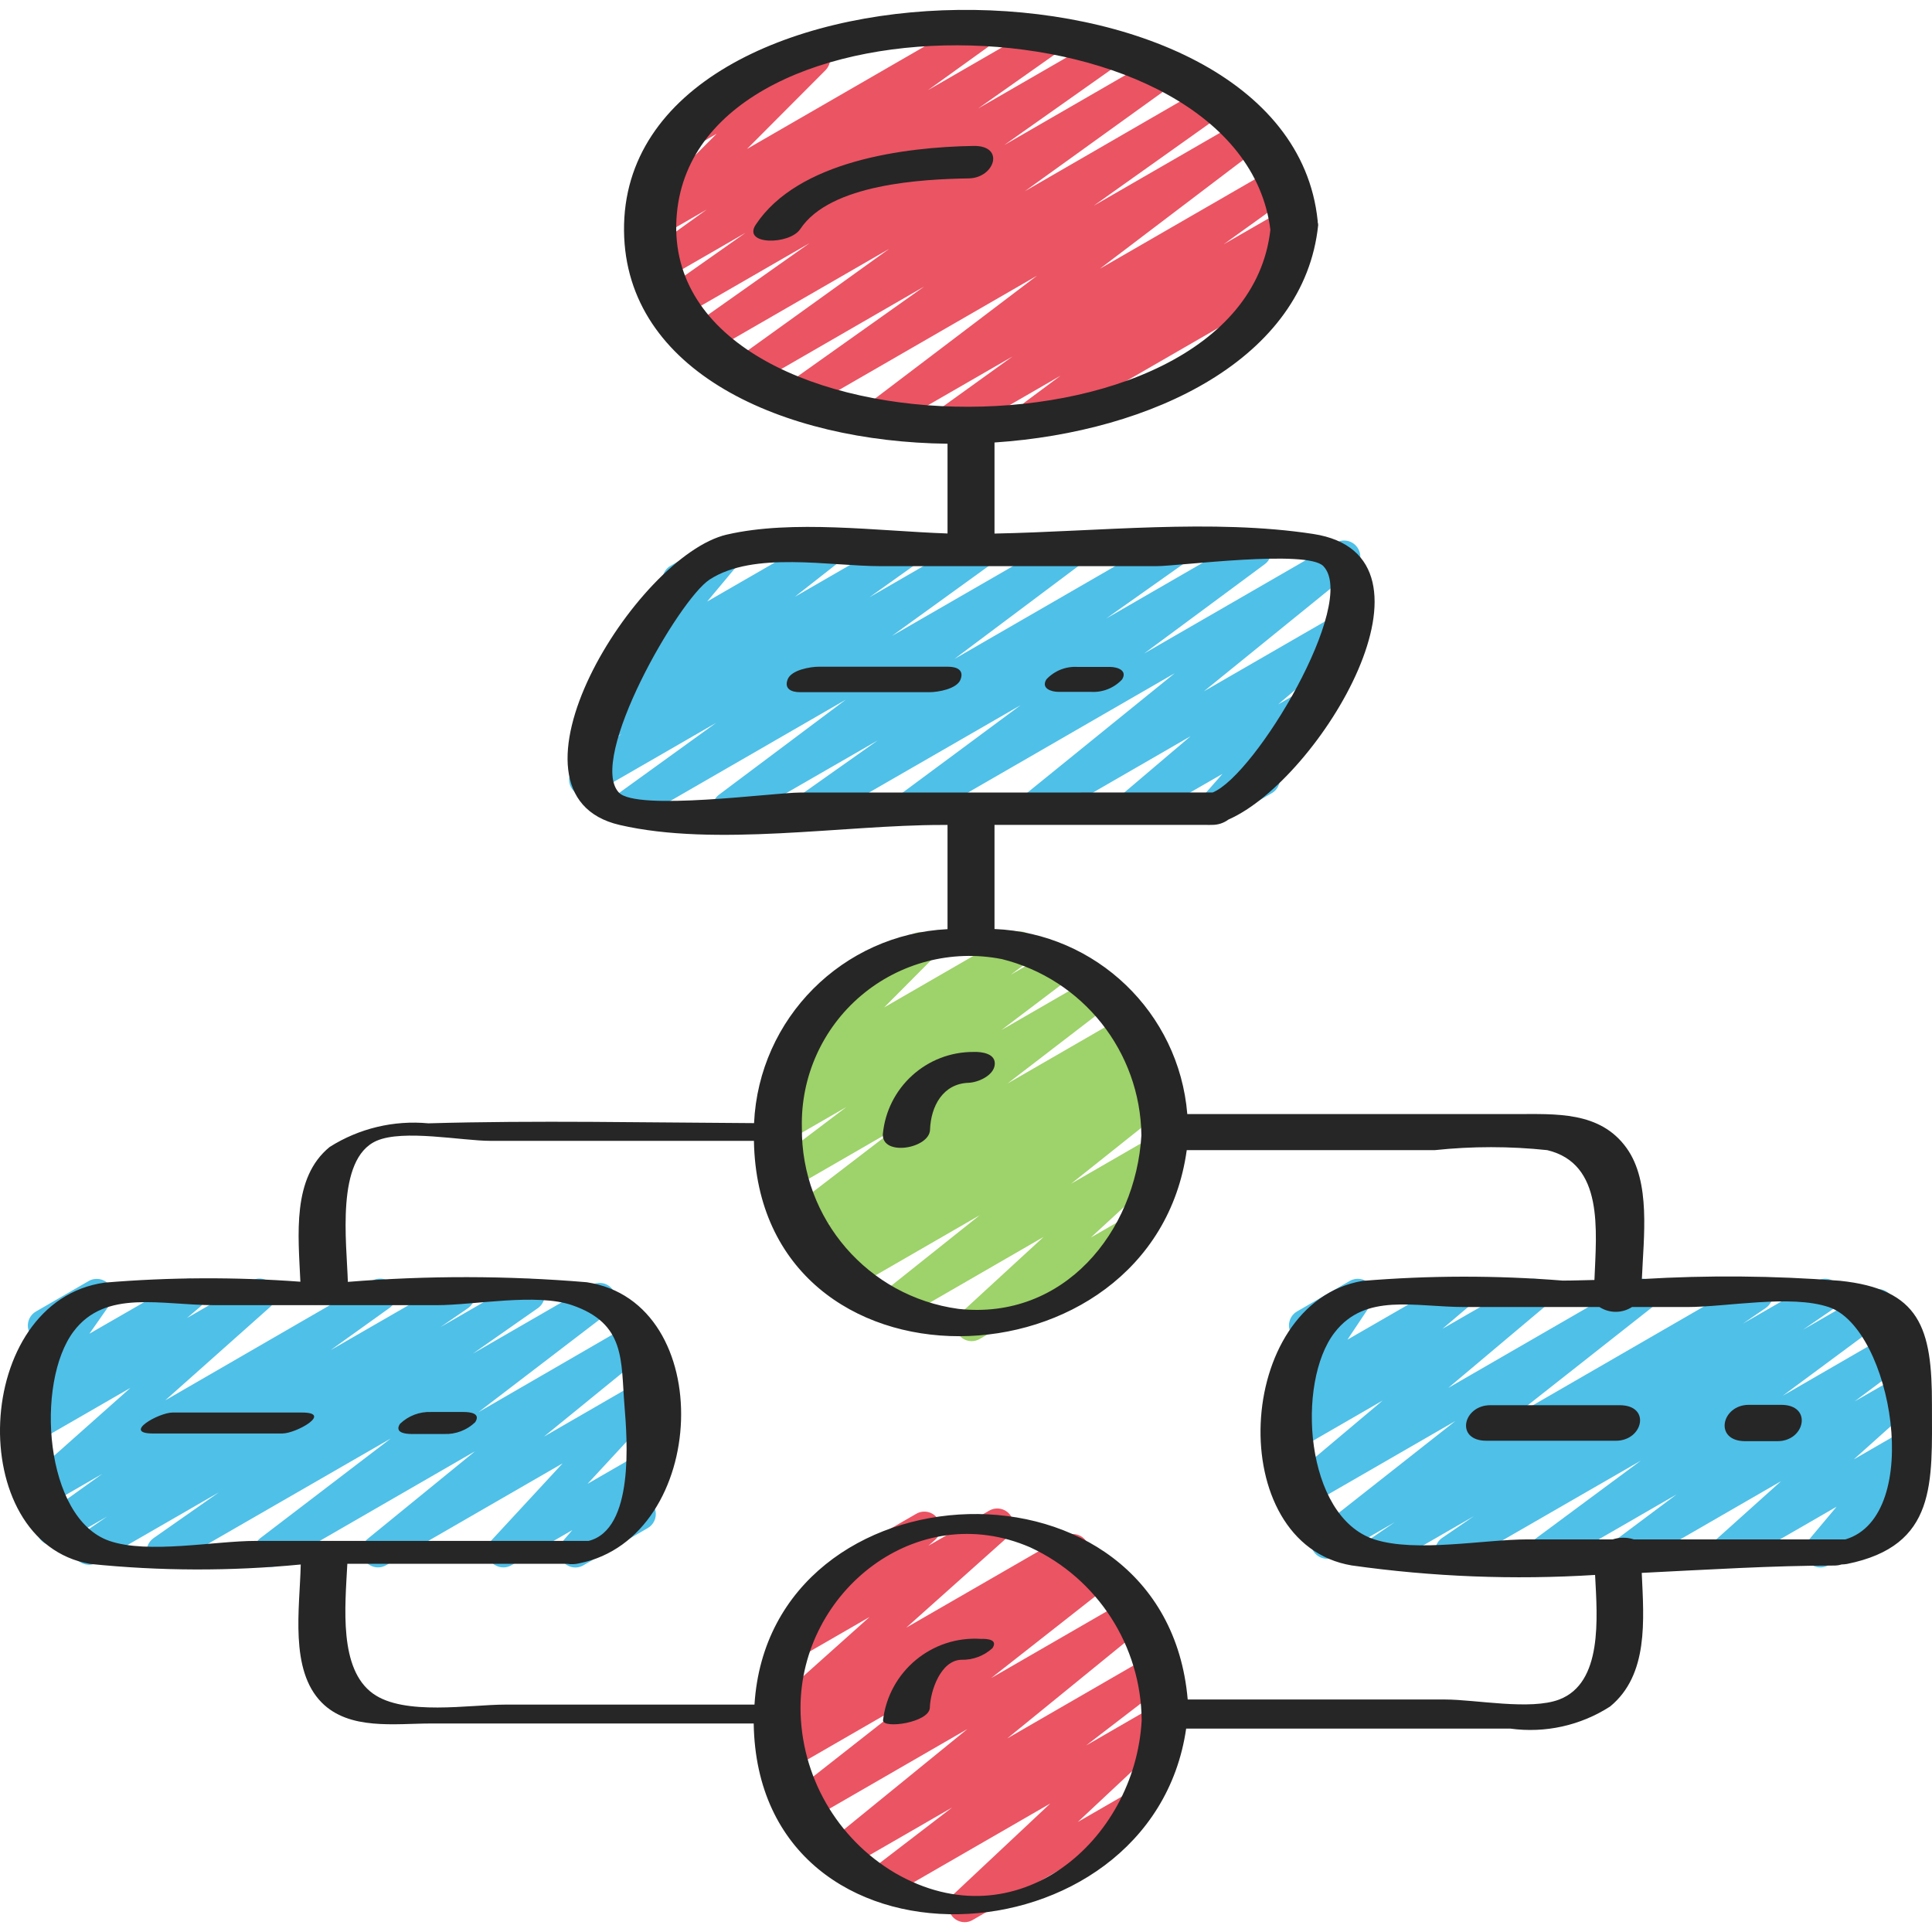 <svg height="501pt" viewBox="0 -2 501.566 501" width="501pt" xmlns="http://www.w3.org/2000/svg"><path d="m247.414 110.75c-1.824 0-3.438-1.176-3.996-2.91-.559-1.734.066-3.633 1.543-4.695l17.906-12.883-31.059 17.91c-1.918 1.129-4.387.555-5.617-1.301-1.23-1.855-.801-4.352.984-5.684l42.043-31.895-58.176 33.574c-1.934 1.078-4.375.465-5.57-1.398-1.199-1.867-.738-4.34 1.047-5.652l33.414-23.711-42.445 24.5c-1.938 1.125-4.414.527-5.629-1.352-1.215-1.883-.738-4.387 1.082-5.691l37.863-27.219-45.102 26.02c-1.938 1.09-4.391.477-5.59-1.398-1.199-1.871-.727-4.355 1.074-5.66l28.949-20.445-32.473 18.734c-1.941 1.121-4.422.52-5.633-1.371-1.215-1.891-.723-4.402 1.117-5.699l20.387-14.359-20.906 12.07c-1.938 1.121-4.414.527-5.633-1.355-1.215-1.879-.738-4.383 1.082-5.688l15.402-11.078-12.793 7.387c-1.816 1-4.094.516-5.355-1.133-1.258-1.652-1.125-3.973.32-5.465l20.398-20.457-3.184 1.84c-1.301.828-2.949.875-4.297.121-1.344-.75-2.172-2.18-2.148-3.719.02-1.543.883-2.949 2.25-3.664l30.629-17.699c1.816-1 4.094-.52 5.355 1.129 1.258 1.652 1.125 3.977-.32 5.465l-20.387 20.457 57.836-33.391c1.938-1.121 4.418-.527 5.633 1.355 1.215 1.879.738 4.383-1.082 5.688l-15.438 11.105 28.91-16.688c1.945-1.137 4.438-.535 5.652 1.363 1.211 1.898.711 4.418-1.137 5.703l-20.355 14.348 31.125-17.957c1.941-1.117 4.418-.516 5.629 1.371 1.207 1.891.723 4.395-1.105 5.691l-28.926 20.43 38.738-22.363c1.93-1.082 4.371-.477 5.574 1.383 1.203 1.859.754 4.336-1.027 5.652l-37.902 27.285 46.715-27c1.938-1.094 4.387-.488 5.594 1.379 1.203 1.867.742 4.352-1.051 5.664l-33.383 23.727 38.98-22.5c1.914-1.07 4.332-.484 5.543 1.344 1.211 1.828.812 4.281-.918 5.629l-42.027 31.902 45.52-26.277c1.938-1.125 4.414-.527 5.629 1.352 1.215 1.883.738 4.387-1.082 5.691l-17.918 12.875 15.848-9.125c1.926-1.121 4.391-.543 5.613 1.32 1.227 1.859.785 4.355-1.008 5.68l-8.98 6.715 2.176-1.242c1.992-1.043 4.453-.328 5.578 1.617 1.125 1.949.516 4.438-1.383 5.645l-64.469 37.207c-1.945 1.289-4.57.762-5.859-1.184-1.293-1.945-.762-4.566 1.184-5.859l8.938-6.648-25.836 14.918c-.625.367-1.336.562-2.062.57zm0 0" fill="#eb5463"/><path d="m252.258 345.898c-1.73.004-3.285-1.059-3.914-2.668-.629-1.613-.207-3.445 1.066-4.617l21.523-19.781-37.293 21.543c-1.902 1.086-4.316.527-5.547-1.281-1.234-1.809-.867-4.262.836-5.633l25.434-20.27-33.105 19.109c-1.941 1.105-4.406.492-5.605-1.391-1.203-1.883-.719-4.379 1.102-5.676l2.434-1.68-4.113 2.367c-1.941 1.09-4.391.477-5.59-1.395-1.199-1.875-.73-4.359 1.074-5.664l5.414-3.816-5.875 3.355c-1.914 1.074-4.332.5-5.547-1.324-1.219-1.824-.828-4.277.895-5.633l26.938-20.648-26.652 15.387c-1.914 1.09-4.352.512-5.57-1.328-1.219-1.836-.809-4.305.938-5.648l18.645-14.102-15.504 8.941c-1.926 1.117-4.391.539-5.617-1.32-1.223-1.863-.781-4.355 1.008-5.684l5.875-4.355c-1.84.531-3.805-.25-4.773-1.898-.973-1.648-.707-3.746.645-5.102l14.344-14.418c-1.828-.152-3.344-1.473-3.746-3.266-.402-1.789.406-3.629 1.992-4.551l22.863-13.191c1.82-.988 4.082-.508 5.34 1.137 1.254 1.645 1.129 3.957-.301 5.449l-12.332 12.406 33.203-19.172c1.926-1.094 4.367-.504 5.582 1.344 1.215 1.852.785 4.328-.98 5.656l-4.977 3.711 11.566-6.715c1.914-1.066 4.328-.48 5.543 1.348 1.211 1.828.812 4.281-.918 5.629l-18.625 14.102 23.93-13.816c1.91-1.078 4.328-.5 5.547 1.324 1.219 1.824.828 4.277-.898 5.633l-26.961 20.715 30.402-17.551c1.938-1.09 4.391-.477 5.59 1.398 1.199 1.875.727 4.355-1.074 5.66l-5.387 3.805 4.91-2.828c1.941-1.137 4.438-.535 5.652 1.363 1.211 1.898.711 4.414-1.137 5.703l-2.52 1.762.773-.445c1.898-1.082 4.316-.523 5.547 1.285 1.23 1.809.867 4.262-.84 5.633l-25.406 20.234 21.645-12.496c1.852-1.047 4.188-.543 5.445 1.168 1.258 1.711 1.039 4.094-.508 5.547l-21.48 19.766 9.352-5.398c1.992-1.043 4.453-.328 5.578 1.621 1.125 1.945.516 4.434-1.383 5.641l-42.352 24.441c-.637.375-1.359.574-2.098.578zm0 0" fill="#9ed26a"/><path d="m250.426 496.738c-1.719-.004-3.262-1.055-3.895-2.652-.633-1.598-.227-3.422 1.023-4.602l25.113-23.559-41.965 24.207c-1.914 1.098-4.352.527-5.578-1.305s-.824-4.305.918-5.652l21.137-16.211-26.969 15.562c-1.895 1.082-4.297.535-5.535-1.258-1.238-1.797-.898-4.238.785-5.625l35.672-29.039-40.691 23.5c-1.914 1.16-4.398.617-5.652-1.234-1.254-1.852-.836-4.363.949-5.707l30.738-24.129-30.902 17.836c-1.938 1.078-4.379.465-5.574-1.402-1.199-1.863-.738-4.34 1.047-5.648l2.109-1.496c-1.879.473-3.836-.395-4.738-2.105-.906-1.711-.523-3.82.926-5.105l26.398-23.609-17.625 10.172c-1.871 1.07-4.246.551-5.5-1.199-1.25-1.75-.977-4.164.637-5.59l10.914-9.52c-.535-.352-.977-.828-1.293-1.383-1.152-2.008-.465-4.566 1.535-5.727l23.504-13.57c1.863-1.051 4.219-.527 5.469 1.211 1.246 1.742.984 4.141-.609 5.57l-1.754 1.543 15.785-9.113c1.863-1.078 4.238-.57 5.5 1.176 1.262 1.742 1 4.156-.605 5.59l-26.406 23.594 41.129-23.73c1.941-1.117 4.418-.516 5.629 1.371 1.211 1.887.723 4.395-1.105 5.688l-.688.48 3.129-1.797c1.906-1.074 4.32-.508 5.543 1.305 1.227 1.812.852 4.262-.859 5.629l-30.754 24.156 35.07-20.246c1.895-1.086 4.305-.535 5.543 1.262 1.238 1.801.891 4.25-.801 5.629l-35.641 29.027 36.934-21.336c1.91-1.078 4.328-.5 5.547 1.324s.828 4.277-.898 5.633l-21.117 16.215 18.062-10.434c1.852-1.105 4.242-.629 5.527 1.105 1.285 1.734 1.043 4.164-.559 5.609l-25.18 23.578 14.059-8.117c1.992-1.043 4.453-.328 5.578 1.621 1.125 1.945.516 4.434-1.383 5.641l-45.566 26.305c-.625.367-1.34.562-2.066.562zm0 0" fill="#eb5463"/><path d="m210.398 211.629c-1.832.008-3.457-1.18-4.012-2.926-.555-1.746.086-3.648 1.586-4.703l19.883-14.059-36.594 21.086c-1.922 1.082-4.355.496-5.566-1.348-1.215-1.84-.797-4.309.957-5.645l32.91-24.668-54.859 31.66c-1.934 1.109-4.398.512-5.609-1.359-1.211-1.871-.75-4.363 1.055-5.676l25.766-18.617-31.895 18.398c-1.938 1.105-4.402.5-5.609-1.375-1.207-1.879-.734-4.371 1.078-5.676l11.969-8.504-2.199 1.27c-1.906 1.098-4.336.535-5.57-1.285s-.852-4.285.879-5.648l11.75-9.191c-1.762.473-3.625-.246-4.613-1.777s-.875-3.527.281-4.938l12.262-14.68c-1.363-.703-2.238-2.094-2.277-3.633-.035-1.535.77-2.969 2.102-3.734l12.879-7.43c1.758-1.016 3.996-.621 5.305.934 1.309 1.555 1.316 3.824.016 5.387l-8.688 10.391 28.973-16.719c1.906-1.078 4.316-.508 5.543 1.305 1.227 1.812.852 4.262-.859 5.629l-10.91 8.566 26.859-15.5c1.938-1.105 4.402-.504 5.609 1.375 1.207 1.879.734 4.371-1.078 5.676l-12.012 8.559 27.043-15.609c1.938-1.109 4.398-.516 5.613 1.355 1.211 1.871.75 4.367-1.055 5.676l-25.773 18.625 44.484-25.656c1.922-1.109 4.375-.531 5.598 1.32 1.223 1.855.793 4.34-.98 5.672l-32.887 24.648 54.793-31.641c1.941-1.121 4.418-.516 5.629 1.371 1.211 1.887.723 4.391-1.105 5.688l-19.883 14.059 36.586-21.117c1.922-1.094 4.367-.508 5.582 1.344 1.215 1.848.785 4.324-.984 5.656l-31.355 23.215 49.805-28.754c1.898-1.117 4.336-.574 5.582 1.242 1.25 1.812.883 4.281-.84 5.656l-39.02 31.66 32.551-18.785c1.875-1.051 4.238-.512 5.477 1.246 1.242 1.754.949 4.164-.668 5.578l-18.09 15.359 3.492-2.004c1.781-1.023 4.035-.605 5.336.98 1.297 1.586 1.262 3.879-.09 5.422l-10.156 11.543c.535.352.977.828 1.293 1.383 1.16 2.004.477 4.57-1.527 5.734l-12.844 7.402c-1.773 1.008-4.02.59-5.316-.988-1.297-1.578-1.266-3.863.07-5.41l5.289-6.016-21.535 12.398c-1.879 1.047-4.242.512-5.48-1.246-1.238-1.758-.949-4.168.668-5.578l18.082-15.363-38.434 22.188c-1.895 1.066-4.289.512-5.52-1.281-1.23-1.793-.891-4.227.785-5.613l39.027-31.633-66.742 38.527c-1.926 1.094-4.367.504-5.582-1.344-1.215-1.852-.785-4.328.98-5.66l31.324-23.215-52.434 30.219c-.633.383-1.355.59-2.098.602zm0 0" fill="#4fc0e8"/><path d="m42.27 404.672c-1.832 0-3.449-1.184-4.004-2.93-.555-1.746.09-3.648 1.586-4.703l16.957-11.883-31.695 18.273c-1.945 1.07-4.387.441-5.574-1.438-1.184-1.875-.703-4.352 1.102-5.648l7.199-4.941-12.07 6.965c-1.934 1.094-4.387.488-5.59-1.379-1.203-1.867-.742-4.352 1.051-5.664l15.336-10.984-15.109 8.719c-1.863 1.074-4.238.57-5.5-1.176-1.262-1.742-1-4.156.605-5.59l27.312-24.273-22.836 13.168c-1.883 1.059-4.258.52-5.496-1.25-1.238-1.766-.934-4.184.703-5.59l3.902-3.281c-1.707.504-3.547-.121-4.59-1.562-1.043-1.441-1.066-3.387-.051-4.852l6.023-8.625c-1.52-.023-2.93-.812-3.742-2.102-1.152-2.004-.465-4.562 1.535-5.723l13.699-7.914c1.703-.984 3.859-.652 5.188.797 1.328 1.449 1.477 3.625.352 5.238l-5.348 7.637 23.871-13.75c1.883-1.055 4.258-.516 5.496 1.25 1.238 1.77.934 4.188-.703 5.594l-3.355 2.844 16.785-9.695c1.863-1.059 4.223-.547 5.48 1.191 1.254 1.738.996 4.141-.594 5.574l-27.305 24.301 53.719-31.059c1.934-1.094 4.387-.488 5.59 1.379 1.207 1.871.746 4.352-1.051 5.664l-15.352 10.996 31.293-18.039c1.941-1.047 4.363-.41 5.539 1.457 1.176 1.867.707 4.328-1.074 5.629l-7.203 4.941 20.852-12.027c1.938-1.062 4.367-.441 5.555 1.422 1.191 1.863.73 4.328-1.047 5.637l-16.949 11.863 30.812-17.789c1.918-1.105 4.363-.535 5.59 1.305 1.23 1.84.816 4.32-.938 5.664l-34.02 26.02 40.094-23.207c1.895-1.086 4.309-.539 5.547 1.262 1.238 1.797.887 4.246-.805 5.629l-27.824 22.66 24.602-14.207c1.797-1.043 4.09-.613 5.387 1.012s1.207 3.953-.207 5.477l-18.465 19.973 13.293-7.668c1.77-1.012 4.012-.605 5.312.961 1.301 1.57 1.289 3.848-.031 5.398l-4.324 5.039c1.738.305 3.098 1.664 3.406 3.398s-.504 3.48-2.027 4.363l-16.688 9.652c-1.77 1.047-4.035.641-5.328-.957-1.301-1.574-1.281-3.855.047-5.406l2.379-2.762-15.805 9.125c-1.797 1.031-4.078.598-5.367-1.02-1.293-1.617-1.215-3.934.188-5.461l18.465-19.969-45.828 26.449c-1.895 1.082-4.297.535-5.535-1.262-1.238-1.793-.898-4.234.785-5.621l27.848-22.711-51.273 29.594c-1.895.938-4.191.32-5.359-1.441-1.168-1.766-.844-4.121.758-5.5l34.012-25.977-57.117 32.918c-.629.375-1.344.582-2.074.598zm0 0" fill="#4fc0e8"/><path d="m358.441 404.672c-1.84 0-3.469-1.199-4.012-2.961-.543-1.758.125-3.664 1.645-4.703l5.992-4.098-15.449 8.922c-1.906 1.094-4.328.531-5.559-1.281-1.234-1.816-.859-4.273.855-5.641l35.918-28.285-39.016 22.508c-1.879 1.059-4.254.52-5.492-1.25-1.238-1.766-.934-4.184.703-5.59l24.926-20.984-20.57 11.879c-1.879 1.07-4.266.539-5.512-1.23-1.242-1.77-.941-4.195.703-5.602l6.711-5.684-1.879 1.082c-1.688.973-3.82.656-5.156-.766-1.332-1.418-1.512-3.57-.434-5.191l6.574-9.84c-1.688.23-3.348-.582-4.199-2.055-1.152-2.004-.469-4.562 1.527-5.723l13.699-7.918c1.688-.973 3.824-.656 5.156.766s1.512 3.574.434 5.195l-6.195 9.281 26.516-15.293c1.875-1.047 4.242-.512 5.48 1.246 1.238 1.758.949 4.164-.672 5.578l-6.656 5.648 21.641-12.473c1.879-1.055 4.254-.516 5.492 1.25 1.238 1.77.938 4.188-.699 5.594l-24.938 20.98 48.195-27.824c1.902-1.09 4.324-.531 5.559 1.285 1.23 1.816.859 4.273-.859 5.641l-35.922 28.293 61.02-35.25c1.949-1.086 4.402-.457 5.59 1.43s.695 4.375-1.125 5.66l-6 4.098 19.371-11.156c1.945-1.07 4.387-.441 5.574 1.438 1.184 1.875.703 4.352-1.102 5.648l-8.227 5.648 17.391-10.039c1.926-1.094 4.367-.504 5.582 1.344 1.215 1.852.785 4.324-.98 5.656l-27.262 20.188 29.375-16.98c1.922-1.086 4.355-.496 5.57 1.344 1.215 1.844.793 4.309-.961 5.648l-15.285 11.43 11.668-6.715c1.844-.988 4.141-.465 5.375 1.227 1.234 1.691 1.031 4.035-.473 5.488l-16.789 15.051 11.895-6.867c1.762-1.004 3.988-.605 5.293.945 1.305 1.551 1.312 3.816.02 5.375l-7.453 8.898 1.035-.586c1.992-1.043 4.453-.332 5.578 1.617 1.125 1.945.516 4.434-1.383 5.641l-21.57 12.465c-1.766 1.016-4 .617-5.309-.938-1.309-1.559-1.309-3.828-.004-5.391l7.434-8.871-26.348 15.199c-1.844.992-4.137.469-5.371-1.223-1.234-1.691-1.035-4.035.473-5.492l16.828-15.109-37.82 21.824c-1.906.961-4.227.344-5.398-1.438-1.172-1.785-.824-4.16.812-5.527l15.254-11.406-31.895 18.398c-1.926 1.094-4.367.504-5.582-1.344-1.215-1.852-.785-4.328.98-5.656l27.254-20.195-47.137 27.168c-1.949 1.102-4.414.48-5.609-1.41-1.195-1.891-.703-4.387 1.125-5.672l8.27-5.668-22.094 12.75c-.633.379-1.355.586-2.098.598zm0 0" fill="#4fc0e8"/><g fill="#262626"><path d="m477.578 330.211c-17.082-1.316-34.234-1.465-51.332-.434.441-10.914 2.375-25.184-3.965-34.012-6.883-9.617-18.465-8.82-28.848-8.82h-85.199c-2.168-26.352-23.633-46.957-50.051-48.047v-27.035h55.117c.348.031.695.031 1.043 0h.301c1.543.02 3.051-.469 4.289-1.391 23.719-10.391 58.68-68.516 22-74.133-26.113-4.004-55.875-.621-82.75-.102v-23.645c41.035-2.734 80.434-21.746 84.027-56.445-.012-.281-.059-.566-.137-.84 0-.117.059-.207 0-.324-7.664-74.082-180.82-72.648-180.07 2.66.367 36.613 41.234 54.773 83.984 55.27v23.301c-18.301-.637-40.148-3.66-57.285.285-23.594 5.43-61.93 67.465-27.844 75.383 24.863 5.773 58.16 0 83.66 0h1.469v27.051c-27.219 1.336-48.965 23.141-50.227 50.359-28.168-.141-56.414-.754-84.547.051-8.984-.844-17.992 1.309-25.617 6.129-9.84 8-8.16 22.887-7.613 34.992-16.918-1.258-33.91-1.18-50.816.234-34.352 4.777-36.688 67.25-3.809 73.023 18.188 1.871 36.52 1.922 54.715.152-.242 11.336-2.969 27.344 5.441 35.84 7.191 7.266 19.07 5.438 28.395 5.438h83.758c1.082 68.371 103.305 63.227 112.27 1.324h84.145c9.051 1.25 18.246-.789 25.922-5.738 10.004-8.25 8.762-22.395 8.207-34.684 17.09-.84 34.043-1.906 50.102-1.906.609-.012 1.211-.105 1.793-.285.465-.008.922-.051 1.379-.125 23.449-4.734 22.066-21.133 22.066-41.27.043-19.969-3.047-30.09-23.973-32.258zm-301.852-277.109c5.699-60.824 146.43-56.789 154.078 4.266-7.145 63.52-160.121 60.332-154.078-4.266zm31.895 150.371c-6.715 0-42.312 4.891-46.953 0-8.219-8.68 15.504-50.066 23.566-55.305 11.449-7.438 31.059-3.469 44.488-3.469h71.434c5.785 0 39.223-4.414 43.414 0 9.039 9.543-17.629 54.25-28.758 58.754zm52.34 43.199c21.145 5.199 36.098 24.039 36.359 45.812-1.508 25.078-20.141 48.035-47.496 45.031-23.453-3.199-40.867-23.336-40.648-47.004-.344-13.18 5.309-25.805 15.371-34.324s23.445-12.016 36.391-9.508zm-231.551 151.082c-16.902-5.824-19.305-41.078-9.297-54.391 8.273-11.012 22.66-6.812 36.543-6.812h57.758c9.66 0 25.809-3.191 35.09 0 13.984 4.801 12.66 14.352 13.617 26.07.695 8.645 2.617 32.145-9.316 35.133h-86.461c-10.586-.008-27.859 3.469-37.957-.008zm203.98 86.227c-15.191-8.969-24.531-25.281-24.57-42.926.059-30.215 30.219-54.395 59.637-41.629 17.516 8.105 28.781 25.586 28.934 44.887-1.695 31.426-32.535 57.855-64 39.668zm172.41-45.055c-7.496 2.859-21.723 0-29.605 0h-66.855c-5.781-66.527-108.477-62.266-112.469 1.324h-64.773c-9.148 0-26.156 2.965-34.254-2.852-8.922-6.414-7.254-22.539-6.672-33.711h57.016c1.082.184 2.191.137 3.258-.133 33.574-6.773 36.09-67.836 1.863-72.957-20.633-1.73-41.367-1.762-62.004-.09-.285-10.074-3.23-31.898 7.43-36.613 6.965-3.062 22.168 0 29.594 0h68.398c1.199 68.582 103.566 65.855 112.363 2.41h64.387c9.707-1.031 19.5-1.031 29.207 0 14.723 3.531 12.758 20.797 12.246 33.707-2.75.051-5.547.16-8.258.16-17.293-1.383-34.672-1.355-51.965.082-33.277 5.715-36.234 68.238-2.812 73.863 20.93 2.961 42.109 3.789 63.203 2.469.598 11.305 1.98 28.016-9.297 32.34zm74.289-41.566h-54.918c-1.789-.578-3.711-.578-5.5 0h-22.125c-11.18 0-28.965 3.484-39.742 0-18.121-5.875-20.344-40.801-10.316-53.719 8.035-10.375 20.633-6.605 33.879-6.605h34.875c2.566 1.66 5.871 1.66 8.441 0h14.27c10.324 0 26.859-3.297 36.762 0 16.496 5.43 24.879 54.207 4.375 60.324zm0 0"/><path d="m241.445 291.016c.211-6.129 3.359-11.969 10.004-12.195 2.438-.086 6.422-1.824 6.785-4.594.395-3.012-3.359-3.488-5.473-3.414-12.215-.066-22.445 9.219-23.57 21.379-.191 5.809 12.086 3.719 12.254-1.176zm0 0"/><path d="m254.664 423.188c-12.742-.836-23.91 8.445-25.422 21.125-.086 2.324 12.027.621 12.152-3.258.152-4.398 2.797-12.262 8.152-12.445 2.988.086 5.898-.996 8.105-3.016 1.461-2.215-1.273-2.465-2.988-2.406zm0 0"/><path d="m252.711 35.602c-17.855.293-45.492 3.836-56.504 20.43-3.57 5.371 8.793 5.305 11.555 1.141 7.781-11.75 31.777-12.949 43.738-13.141 6.75-.129 9.512-8.578 1.211-8.43zm0 0"/><path d="m120.328 364.281h-8.395c-3.004-.121-5.93.992-8.098 3.082-1.461 2.266 1.273 2.633 3.047 2.633h8.395c3.004.125 5.93-.984 8.098-3.07 1.469-2.301-1.258-2.645-3.047-2.645zm0 0"/><path d="m44.828 364.426c-3.648 0-13.184 5.438-5.117 5.438h33.574c3.648 0 13.184-5.438 5.117-5.438zm0 0"/><path d="m288.105 170.855h-8.395c-3.031-.176-5.984 1.008-8.059 3.23-1.449 2.367 1.254 3.25 3.207 3.25h8.395c3.031.176 5.988-1.012 8.059-3.234 1.449-2.367-1.25-3.246-3.207-3.246zm0 0"/><path d="m246.121 170.805h-33.574c-2.207 0-7.102.84-8.051 3.258-.945 2.414.801 3.355 3.234 3.355h33.574c2.207 0 7.098-.84 8.047-3.258.949-2.414-.797-3.355-3.23-3.355zm0 0"/><path d="m462.41 362.426h-8.391c-7.137 0-9.176 9.434-.941 9.434h8.395c7.133 0 9.172-9.434.938-9.434zm0 0"/><path d="m420.469 362.52h-33.574c-7.074 0-9.23 9.23-.988 9.23h33.574c7.074.02 9.23-9.23.988-9.23zm0 0"/></g></svg>
